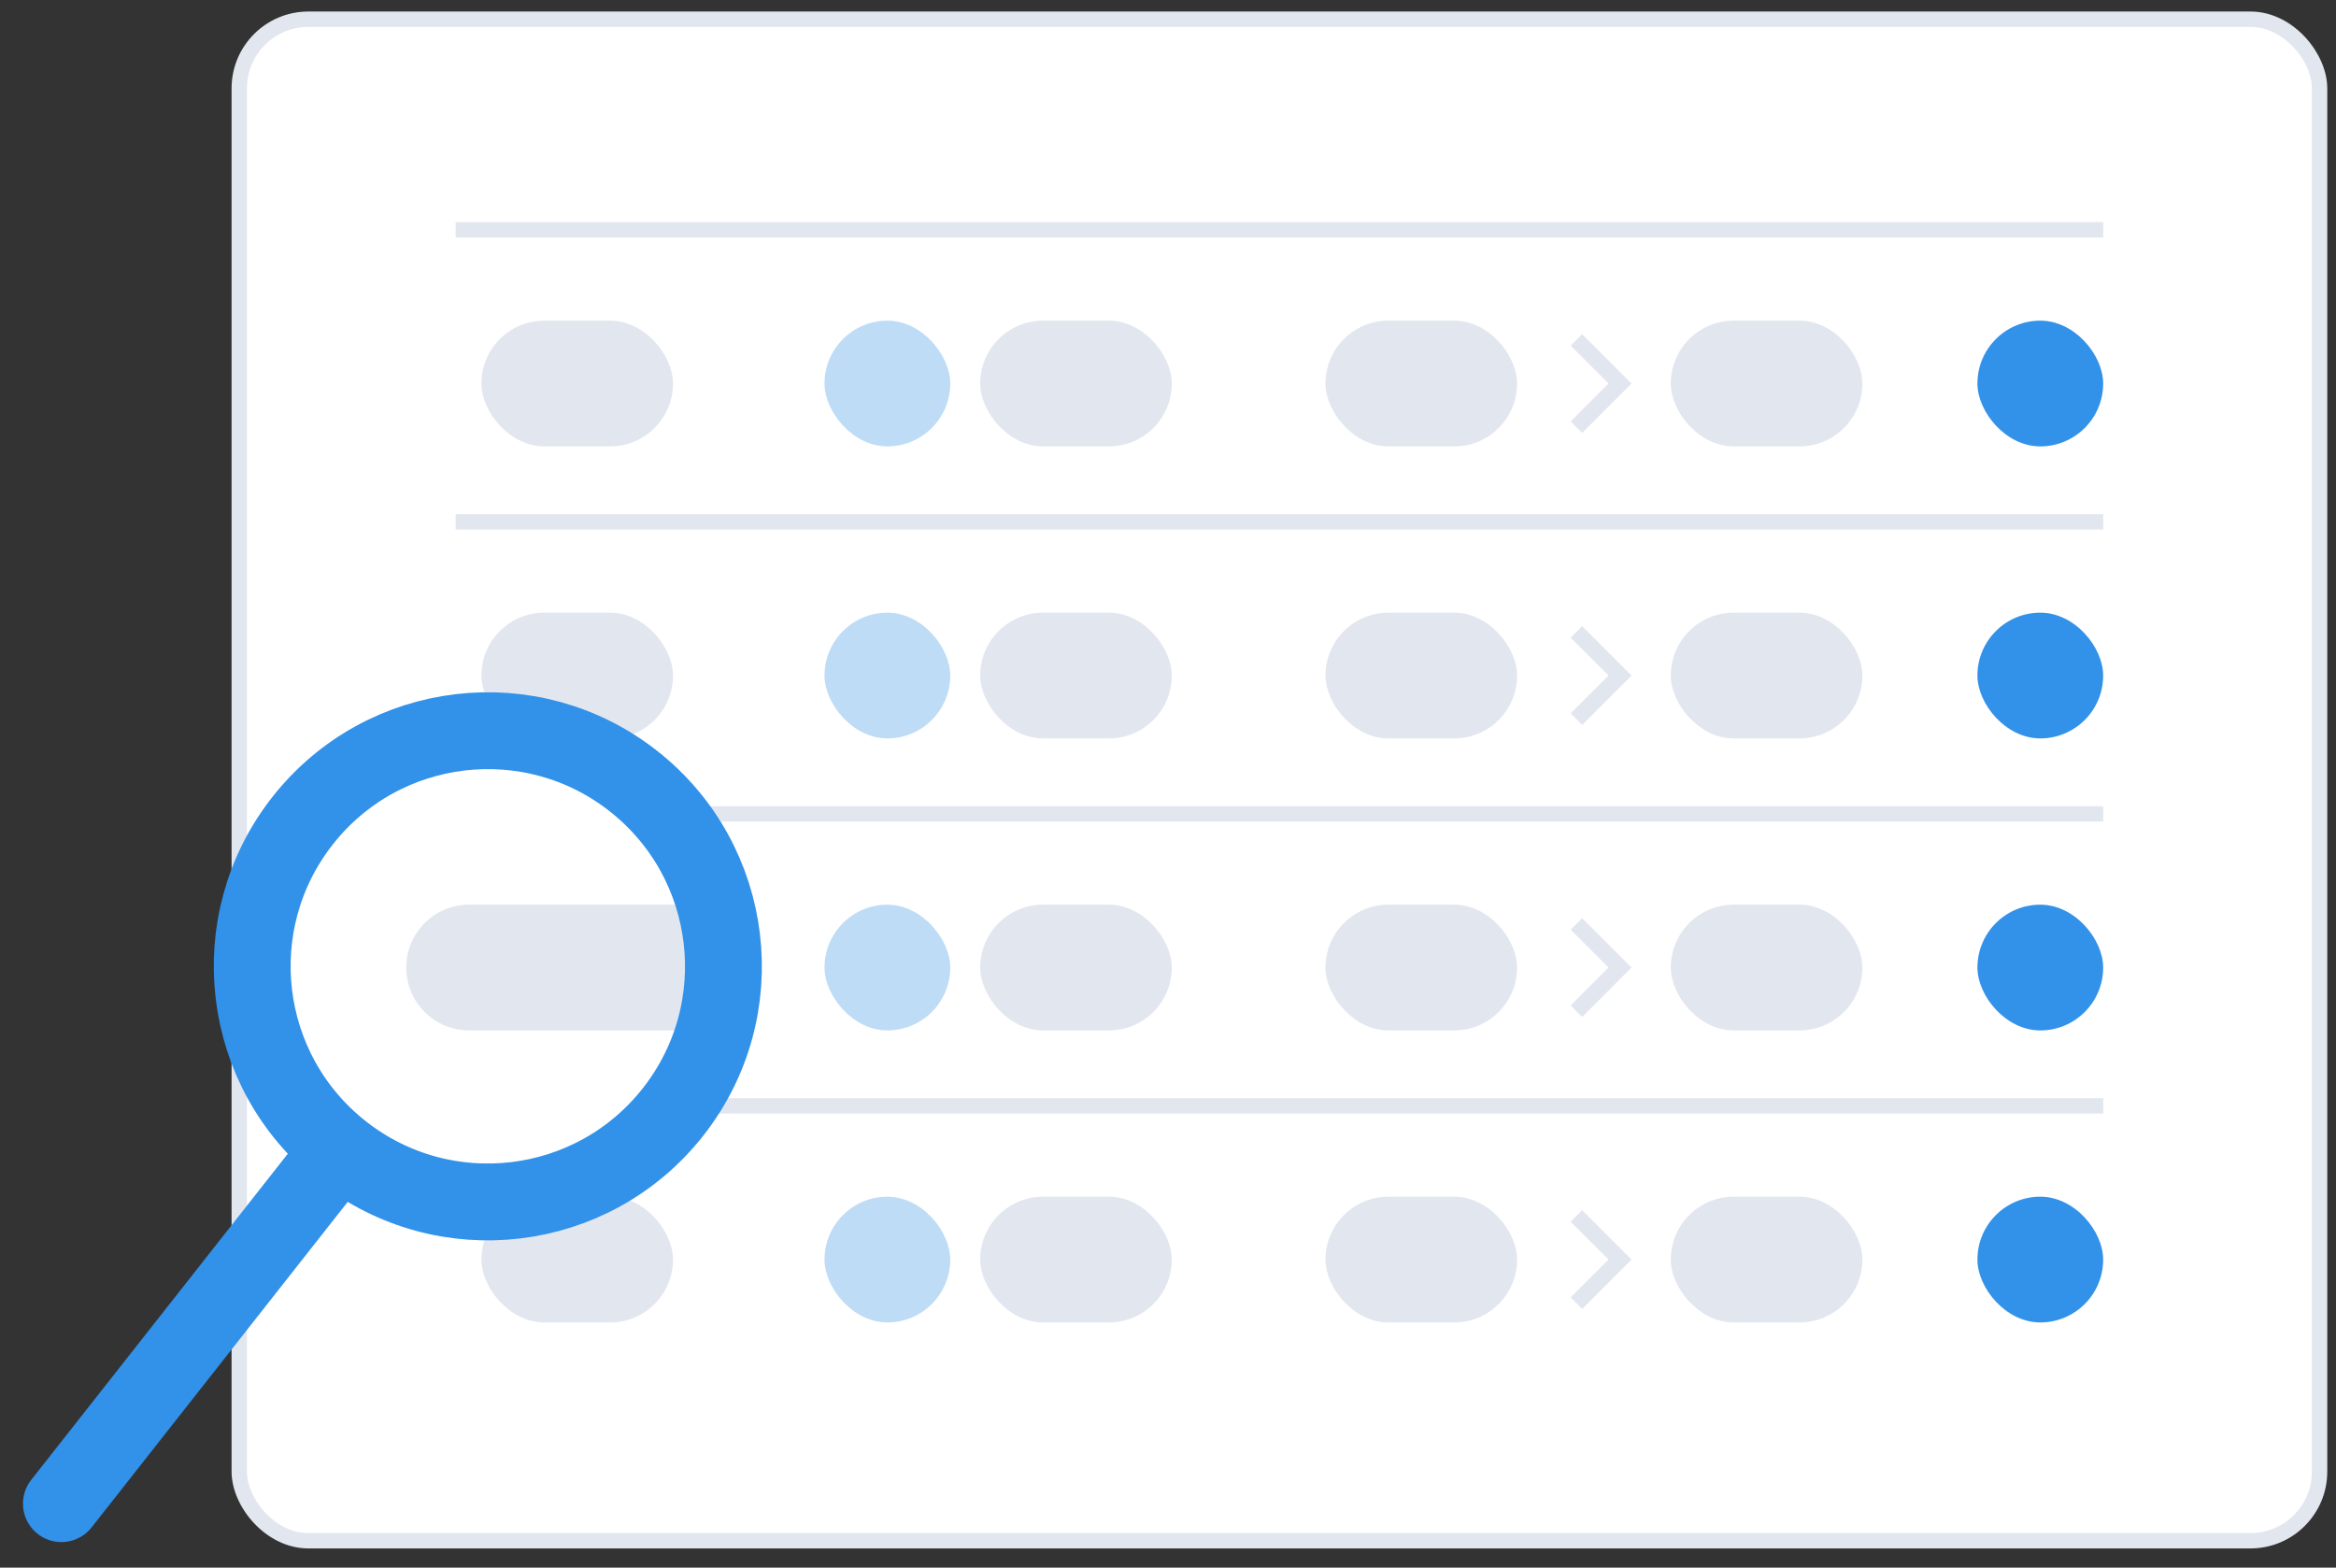 <svg xmlns="http://www.w3.org/2000/svg" width="152" height="102" fill="none" viewBox="0 0 152 102"><rect x="0" y="0" width="152" height="102" fill="#333333" stroke="none"/><rect width="135.364" height="99" x="15.568" y="1.25" fill="#fff" stroke="#E2E6EF" rx="4.5"/><rect width="12.467" height="8.182" x="31.324" y="20.863" fill="#E2E6EF" rx="4.091"/><rect width="12.467" height="8.182" x="86.247" y="20.863" fill="#E2E6EF" rx="4.091"/><rect width="12.467" height="8.182" x="108.715" y="20.863" fill="#E2E6EF" rx="4.091"/><rect width="12.467" height="8.182" x="63.779" y="20.863" fill="#E2E6EF" rx="4.091"/><line x1="29.649" x2="136.85" y1="14.954" y2="14.954" stroke="#E2E6EF"/><rect width="8.182" height="8.182" x="53.649" y="20.863" fill="#BFDCF6" rx="4.091"/><rect width="8.182" height="8.182" x="128.668" y="20.863" fill="#3291E9" rx="4.091"/><path fill="#E2E6EF" d="M102.2 27.418L104.664 24.954L102.2 22.491L102.95 21.741L106.163 24.954L102.95 28.168L102.2 27.418Z"/><rect width="12.467" height="8.182" x="31.324" y="39.863" fill="#E2E6EF" rx="4.091"/><rect width="12.467" height="8.182" x="86.247" y="39.863" fill="#E2E6EF" rx="4.091"/><rect width="12.467" height="8.182" x="108.715" y="39.863" fill="#E2E6EF" rx="4.091"/><rect width="12.467" height="8.182" x="63.779" y="39.863" fill="#E2E6EF" rx="4.091"/><line x1="29.649" x2="136.85" y1="33.954" y2="33.954" stroke="#E2E6EF"/><rect width="8.182" height="8.182" x="53.649" y="39.863" fill="#BFDCF6" rx="4.091"/><rect width="8.182" height="8.182" x="128.668" y="39.863" fill="#3291E9" rx="4.091"/><path fill="#E2E6EF" d="M102.2 46.418L104.664 43.954L102.2 41.49L102.95 40.741L106.163 43.954L102.95 47.167L102.2 46.418Z"/><path fill="#E2E6EF" d="M26.432 62.954C26.432 60.695 28.263 58.863 30.523 58.863H44.559C46.818 58.863 48.649 60.695 48.649 62.954C48.649 65.213 46.818 67.045 44.559 67.045H30.523C28.263 67.045 26.432 65.213 26.432 62.954Z"/><rect width="12.467" height="8.182" x="86.247" y="58.863" fill="#E2E6EF" rx="4.091"/><rect width="12.467" height="8.182" x="108.715" y="58.863" fill="#E2E6EF" rx="4.091"/><rect width="12.467" height="8.182" x="63.779" y="58.863" fill="#E2E6EF" rx="4.091"/><path stroke="#E2E6EF" d="M45.649 52.954H136.85"/><rect width="8.182" height="8.182" x="53.649" y="58.863" fill="#BFDCF6" rx="4.091"/><rect width="8.182" height="8.182" x="128.668" y="58.863" fill="#3291E9" rx="4.091"/><path fill="#E2E6EF" d="M102.2 65.418L104.664 62.954L102.2 60.49L102.95 59.741L106.163 62.954L102.95 66.168L102.2 65.418Z"/><rect width="12.467" height="8.182" x="31.324" y="77.863" fill="#E2E6EF" rx="4.091"/><rect width="12.467" height="8.182" x="86.247" y="77.863" fill="#E2E6EF" rx="4.091"/><rect width="12.467" height="8.182" x="108.715" y="77.863" fill="#E2E6EF" rx="4.091"/><rect width="12.467" height="8.182" x="63.779" y="77.863" fill="#E2E6EF" rx="4.091"/><path stroke="#E2E6EF" d="M46.649 71.954H136.85"/><rect width="8.182" height="8.182" x="53.649" y="77.863" fill="#BFDCF6" rx="4.091"/><rect width="8.182" height="8.182" x="128.668" y="77.863" fill="#3291E9" rx="4.091"/><path fill="#E2E6EF" d="M102.2 84.418L104.664 81.954L102.2 79.49L102.95 78.741L106.163 81.954L102.95 85.168L102.2 84.418Z"/><circle cx="31.742" cy="62.874" r="15.331" stroke="#3291E9" stroke-width="5" transform="rotate(38.194 31.742 62.874)"/><line x1="20.852" x2="3.995" y1="76.411" y2="97.836" stroke="#3291E9" stroke-linecap="round" stroke-width="5"/></svg>